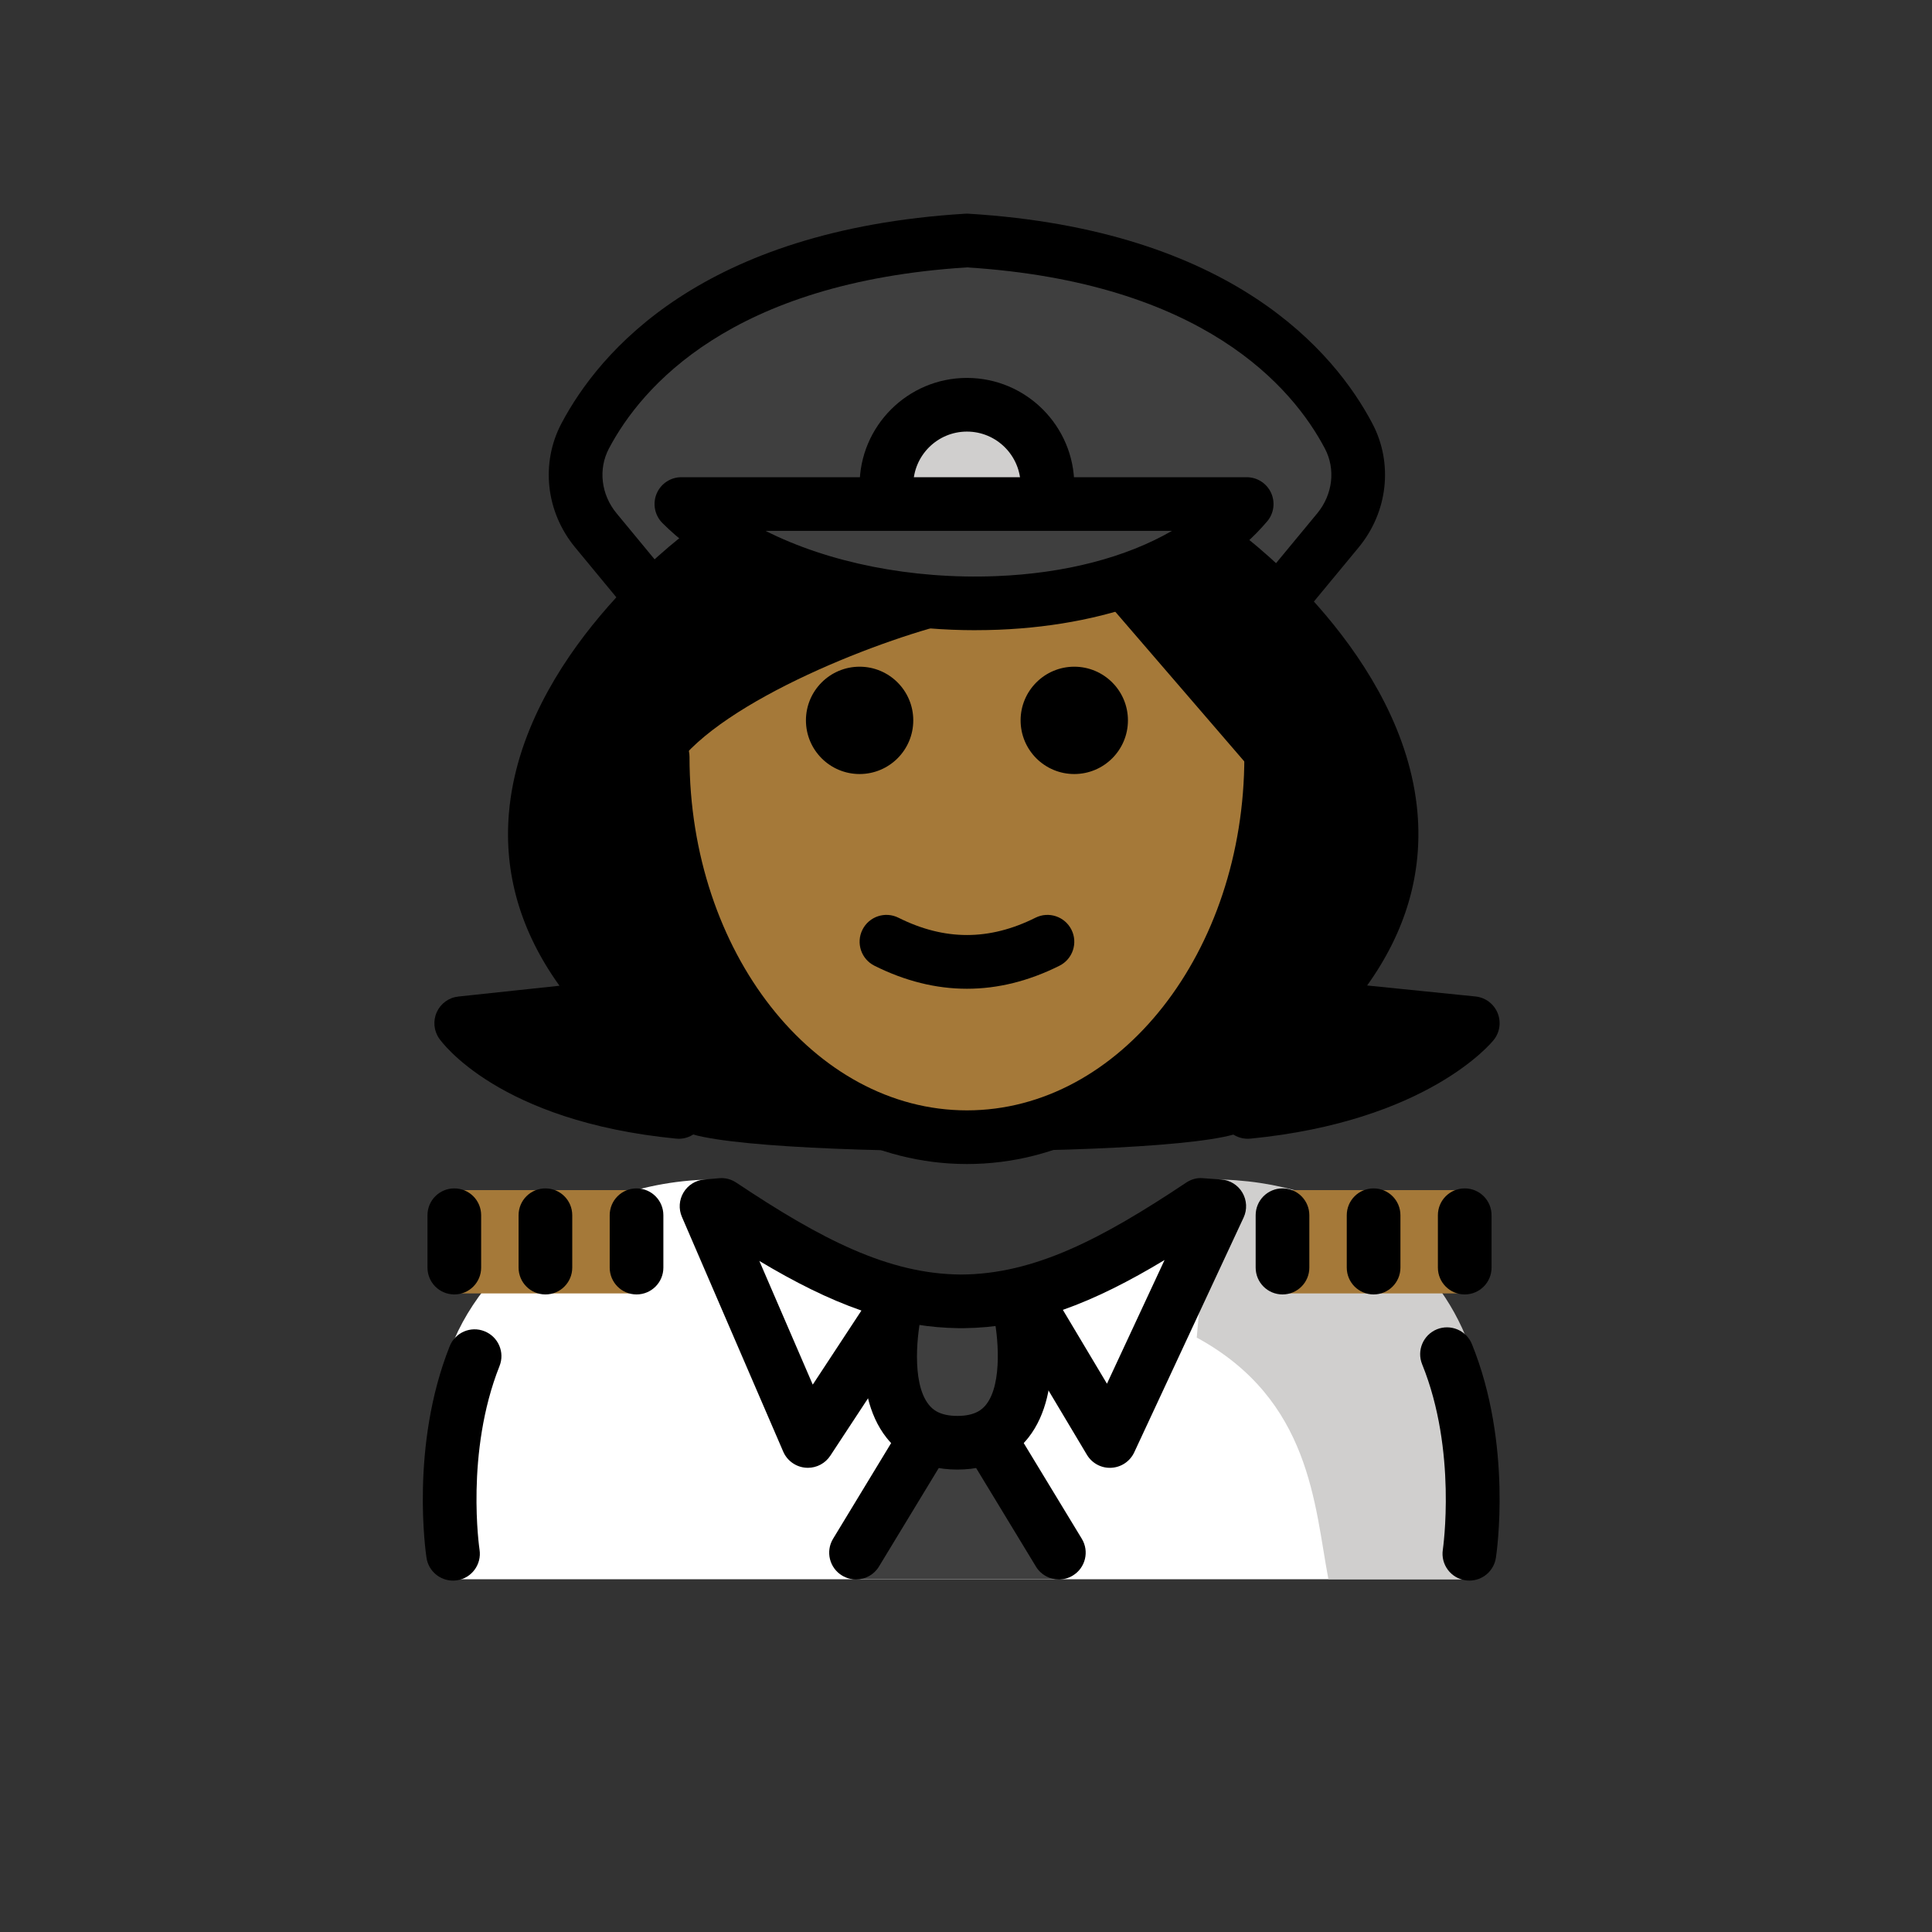 <svg xmlns="http://www.w3.org/2000/svg" id="a" version="1.1" viewBox="0 0 72 72"><rect x="0" y="0" width="72" height="72" fill="#333333" stroke="none"/><g id="b"><path fill="#fff" d="m16.697 58.853s-0.964-3.857-0.176-7.661c0.701-3.379 4.619-7.239 10.209-7.239 3.192 2.128 5.526 4.598 8.6 4.592h-0.125c3.074 0.006 6.308-1.564 9.5-3.692 11.565-0.035 10.009 13.9 10.24 14"/><path fill="#D0CFCE" d="m44.599 49.848c4.266 2.322 4.383 6.254 4.907 9.004h5.113s1.66-4.603 0.108-8.784c-1.154-3.108-4.442-6.117-9.608-6.117"/><path fill="#3F3F3F" d="m50.269 16.127c0.6 1.14 0.42 2.53-0.4 3.52l-2.24 2.72-0.09 0.06c-1.02-1.56-2.34-2.5-2.34-2.5l-0.04-0.05c0.49-0.35 0.93-0.76 1.31-1.21h-21.07c0.33 0.33 0.7 0.64 1.1 0.93l-0.02 0.03s-1.2 0.91-2.17 2.4l-0.24-0.15-1.85-2.23c-0.82-0.99-1-2.38-0.4-3.52 1.37-2.58 4.98-6.72 14.23-7.28 9.25 0.56 12.86 4.7 14.22 7.28z"/><path fill="#3F3F3F" d="m33.949 22.227c-2.82-0.33-5.51-1.23-7.45-2.63-0.4-0.29-0.77-0.6-1.1-0.93h21.07c-0.38 0.45-0.82 0.86-1.31 1.21-1.08 0.82-2.38 1.43-3.82 1.83-2.28 0.65-4.88 0.81-7.39 0.52z"/><path fill="#D0CFCE" d="m33.035 18.084c0-1.655 1.345-3 3-3 1.655 0 3 1.345 3 3"/><polygon fill="#3F3F3F" points="35.744 50.176 39.519 58.852 35.744 58.852 31.77 58.852"/><path fill="#3F3F3F" d="m33.374 48.73s-1.206 5.037 2.307 5.037 2.307-5.037 2.307-5.037"/></g><g id="c"><path d="m46.507 41.958c6.236-0.611 8.387-3.307 8.387-3.307l-5.908-0.6c8.07-8.437-3.374-16.885-3.374-16.885h-1.461l-7.165 1.589-8.956-1.589h-1.835s-11.444 8.448-3.374 16.885l-5.625 0.6s1.867 2.696 8.104 3.307c0 1.256 21.207 1.256 21.207 0z"/></g><g id="d" fill="#a57939"><rect width="6.964" height="3.85" x="16.758" y="44.352"/><rect width="6.964" height="3.85" x="47.708" y="44.352"/><path d="m36 22.362 6.035-0.583s5.338 5.428 5.23 6.948c0 7.828-5.077 14.173-11.339 14.173s-11.339-6.346-11.339-14.173c-0.195-4.126 11.412-6.365 11.412-6.365z"/></g><g id="e"><path d="m42.035 26.846c0 1.105-0.896 2-2 2s-2-0.895-2-2c0-1.103 0.896-2 2-2s2 0.896 2 2"/><path d="m34.035 26.846c0 1.105-0.896 2-2 2s-2-0.895-2-2c0-1.103 0.896-2 2-2s2 0.896 2 2"/><path d="m36.035 36.848c-1.152 0-2.304-0.286-3.447-0.858-0.494-0.247-0.694-0.848-0.447-1.342 0.247-0.494 0.846-0.694 1.342-0.447 1.718 0.859 3.388 0.859 5.105 0 0.495-0.247 1.095-0.046 1.342 0.447 0.247 0.494 0.047 1.095-0.447 1.342-1.144 0.572-2.295 0.858-3.447 0.858z"/><path d="m36.035 43.38c-6.804 0-12.339-6.807-12.339-15.173 0-0.552 0.447-1 1-1s1 0.448 1 1c0 7.264 4.638 13.173 10.339 13.173 5.7 0 10.338-5.909 10.338-13.173 0-0.552 0.447-1 1-1 0.553 0 1 0.448 1 1 0 8.367-5.535 15.173-12.338 15.173z"/><path d="m36.354 23.486c-4.697 0-9.207-1.529-11.669-3.995-0.285-0.286-0.37-0.716-0.216-1.09 0.155-0.373 0.519-0.617 0.924-0.617h21.068c0.39 0 0.744 0.227 0.907 0.58 0.164 0.354 0.107 0.771-0.145 1.067-2.031 2.392-5.679 3.863-10.006 4.037-0.288 0.011-0.576 0.017-0.863 0.017zm-7.824-3.702c2.333 1.179 5.434 1.814 8.607 1.686 2.563-0.103 4.827-0.698 6.538-1.686h-15.146z"/><path d="m47.824 23.23c-0.224 0-0.449-0.075-0.636-0.229-0.426-0.352-0.486-0.983-0.134-1.408l2.037-2.464c0.577-0.699 0.689-1.647 0.283-2.414-1.205-2.285-4.54-6.194-13.34-6.75-8.799 0.556-12.135 4.466-13.341 6.75-0.405 0.767-0.294 1.715 0.284 2.414l1.863 2.255c0.352 0.426 0.292 1.056-0.134 1.408-0.427 0.353-1.056 0.291-1.407-0.134l-1.863-2.255c-1.095-1.324-1.295-3.138-0.513-4.622 1.405-2.661 5.229-7.216 15.049-7.817 0.041-3e-3 0.082-3e-3 0.123 0 9.822 0.602 13.644 5.156 15.048 7.817 0.783 1.484 0.582 3.298-0.512 4.622l-2.037 2.464c-0.197 0.239-0.483 0.363-0.771 0.363z"/><path d="m25.293 42.438c-0.032 0-0.066-2e-3 -0.099-0.005-6.62-0.648-8.74-3.606-8.828-3.732-0.201-0.29-0.234-0.664-0.087-0.985 0.146-0.321 0.452-0.541 0.803-0.578l3.768-0.402c-1.446-2.014-2.079-4.176-1.883-6.448 0.504-5.862 6.377-10.261 6.627-10.445 0.444-0.327 1.069-0.234 1.397 0.21 0.328 0.443 0.234 1.069-0.209 1.398-0.054 0.04-5.402 4.059-5.824 9.016-0.19 2.242 0.677 4.387 2.578 6.374 0.264 0.275 0.348 0.677 0.217 1.035-0.131 0.357-0.454 0.61-0.833 0.65l-3.199 0.342c1.15 0.632 2.962 1.311 5.669 1.576 0.55 0.054 0.951 0.543 0.897 1.093-0.051 0.517-0.485 0.902-0.994 0.902z"/><path d="m46.499 42.438c-0.509 0-0.943-0.386-0.994-0.902-0.054-0.55 0.348-1.039 0.897-1.093 2.699-0.265 4.573-0.941 5.797-1.579l-3.322-0.338c-0.38-0.039-0.705-0.291-0.837-0.649-0.132-0.358-0.048-0.761 0.216-1.037 1.903-1.989 2.771-4.137 2.577-6.382-0.428-4.971-5.769-8.967-5.822-9.007-0.444-0.328-0.539-0.954-0.211-1.398 0.328-0.444 0.954-0.539 1.398-0.211 0.25 0.185 6.123 4.583 6.627 10.445 0.195 2.269-0.435 4.428-1.876 6.439l4.039 0.41c0.363 0.037 0.679 0.271 0.82 0.608 0.142 0.338 0.088 0.726-0.141 1.012-0.099 0.123-2.49 3.032-9.07 3.678-0.033 0.003-0.066 0.005-0.099 0.005z"/><path d="m23.743 30.327c-0.068 0-0.139-0.007-0.208-0.021-0.541-0.115-0.886-0.645-0.771-1.186 0.952-4.492 10.288-7.316 11.35-7.623 0.531-0.153 1.086 0.153 1.238 0.682 0.154 0.53-0.151 1.085-0.682 1.239-3.564 1.034-9.418 3.609-9.949 6.117-0.1 0.471-0.516 0.793-0.978 0.793z"/><path d="m47.336 28.963c-0.28 0-0.559-0.118-0.758-0.347l-5.253-6.095c-0.36-0.418-0.314-1.05 0.105-1.41 0.417-0.361 1.048-0.314 1.41 0.104l5.253 6.095c0.36 0.418 0.313 1.05-0.105 1.41-0.189 0.163-0.421 0.243-0.652 0.243z"/><path d="m39.035 19.084c-0.553 0-1-0.448-1-1 0-1.103-0.897-2-2-2-1.103 0-2 0.897-2 2 0 0.552-0.447 1-1 1-0.553 0-1-0.448-1-1 0-2.206 1.794-4 4-4 2.206 0 4 1.794 4 4 0 0.552-0.447 1-1 1z"/><path d="m35.681 54.767c-1.411 0-2.216-0.645-2.643-1.187-1.383-1.753-0.718-4.748-0.638-5.083 0.129-0.537 0.675-0.867 1.203-0.739 0.537 0.127 0.869 0.666 0.742 1.203-0.144 0.609-0.403 2.54 0.264 3.382 0.143 0.183 0.411 0.424 1.071 0.424 0.661 0 0.929-0.242 1.072-0.425 0.621-0.788 0.445-2.617 0.263-3.38-0.129-0.537 0.203-1.076 0.74-1.205 0.536-0.126 1.076 0.203 1.205 0.74 0.08 0.335 0.745 3.33-0.638 5.083-0.427 0.541-1.231 1.187-2.643 1.187z"/><path d="m54.76 58.904c-0.051 0-0.102-0.003-0.152-0.011-0.546-0.084-0.921-0.594-0.838-1.139 0.005-0.037 0.537-3.692-0.771-6.911-0.208-0.512 0.039-1.096 0.55-1.304 0.512-0.206 1.096 0.039 1.304 0.55 1.52 3.743 0.921 7.797 0.894 7.968-0.076 0.494-0.502 0.847-0.986 0.847z"/><path d="m30.106 54.701c-0.028 0-0.058-1e-3 -0.087-0.004-0.366-0.032-0.686-0.263-0.831-0.6l-3.775-8.748c-0.128-0.295-0.105-0.634 0.06-0.909 0.165-0.276 0.452-0.456 0.772-0.483l0.553-0.048c0.227-0.022 0.452 0.038 0.641 0.164 3.154 2.103 5.662 3.41 8.383 3.425 2.723-0.014 5.229-1.322 8.383-3.425 0.185-0.123 0.4-0.188 0.625-0.165l0.679 0.048c0.328 0.022 0.624 0.206 0.791 0.489 0.167 0.284 0.184 0.632 0.045 0.93l-4.075 8.748c-0.156 0.336-0.485 0.558-0.856 0.577-0.37 0.021-0.72-0.169-0.909-0.486l-2.907-4.869c-0.547 0.093-1.101 0.145-1.667 0.152-0.021 9e-4 -0.043 9e-4 -0.064 9e-4h-0.021-0.046-0.042c-0.015 0-0.029 0-0.044-9e-4 -0.529-0.008-1.047-0.053-1.558-0.135l-3.213 4.888c-0.186 0.283-0.501 0.451-0.836 0.451zm-1.807-7.709 1.99 4.609 1.814-2.761c-1.242-0.431-2.486-1.059-3.805-1.849zm11.311 1.823 1.643 2.752 2.147-4.61c-1.313 0.791-2.554 1.423-3.79 1.858z"/><path d="m16.882 58.905c-0.485 0-0.911-0.353-0.987-0.848-0.026-0.169-0.617-4.164 0.863-7.885 0.204-0.515 0.786-0.766 1.298-0.56 0.514 0.204 0.765 0.785 0.559 1.298-1.28 3.221-0.75 6.807-0.744 6.842 0.084 0.546-0.29 1.057-0.836 1.141-0.052 0.008-0.104 0.012-0.153 0.012z"/><path d="m31.901 58.862c-0.177 0-0.355-0.047-0.518-0.145-0.473-0.286-0.623-0.901-0.336-1.373l2.238-3.688c0.286-0.473 0.901-0.623 1.373-0.336 0.473 0.286 0.623 0.901 0.336 1.373l-2.238 3.688c-0.188 0.31-0.517 0.481-0.855 0.481z"/><path d="m39.461 58.862c-0.338 0-0.668-0.171-0.855-0.481l-2.239-3.689c-0.287-0.472-0.137-1.087 0.336-1.373 0.473-0.287 1.088-0.137 1.373 0.336l2.239 3.689c0.287 0.472 0.137 1.087-0.336 1.373-0.162 0.099-0.341 0.145-0.518 0.145z"/><path d="m23.722 48.24c-0.553 0-1-0.447-1-1v-1.952c0-0.553 0.447-1 1-1 0.553 0 1 0.447 1 1v1.952c0 0.553-0.447 1-1 1z"/><path d="m20.326 48.24c-0.553 0-1-0.447-1-1v-1.952c0-0.553 0.447-1 1-1 0.553 0 1 0.447 1 1v1.952c0 0.553-0.447 1-1 1z"/><path d="m16.931 48.24c-0.553 0-1-0.447-1-1v-1.952c0-0.553 0.447-1 1-1 0.553 0 1 0.447 1 1v1.952c0 0.553-0.447 1-1 1z"/><path d="m47.795 48.24c-0.553 0-1-0.447-1-1v-1.952c0-0.553 0.447-1 1-1 0.553 0 1 0.447 1 1v1.952c0 0.553-0.447 1-1 1z"/><path d="m51.19 48.24c-0.553 0-1-0.447-1-1v-1.952c0-0.553 0.447-1 1-1 0.553 0 1 0.447 1 1v1.952c0 0.553-0.447 1-1 1z"/><path d="m54.586 48.24c-0.553 0-1-0.447-1-1v-1.952c0-0.553 0.447-1 1-1 0.553 0 1 0.447 1 1v1.952c0 0.553-0.447 1-1 1z"/></g></svg>